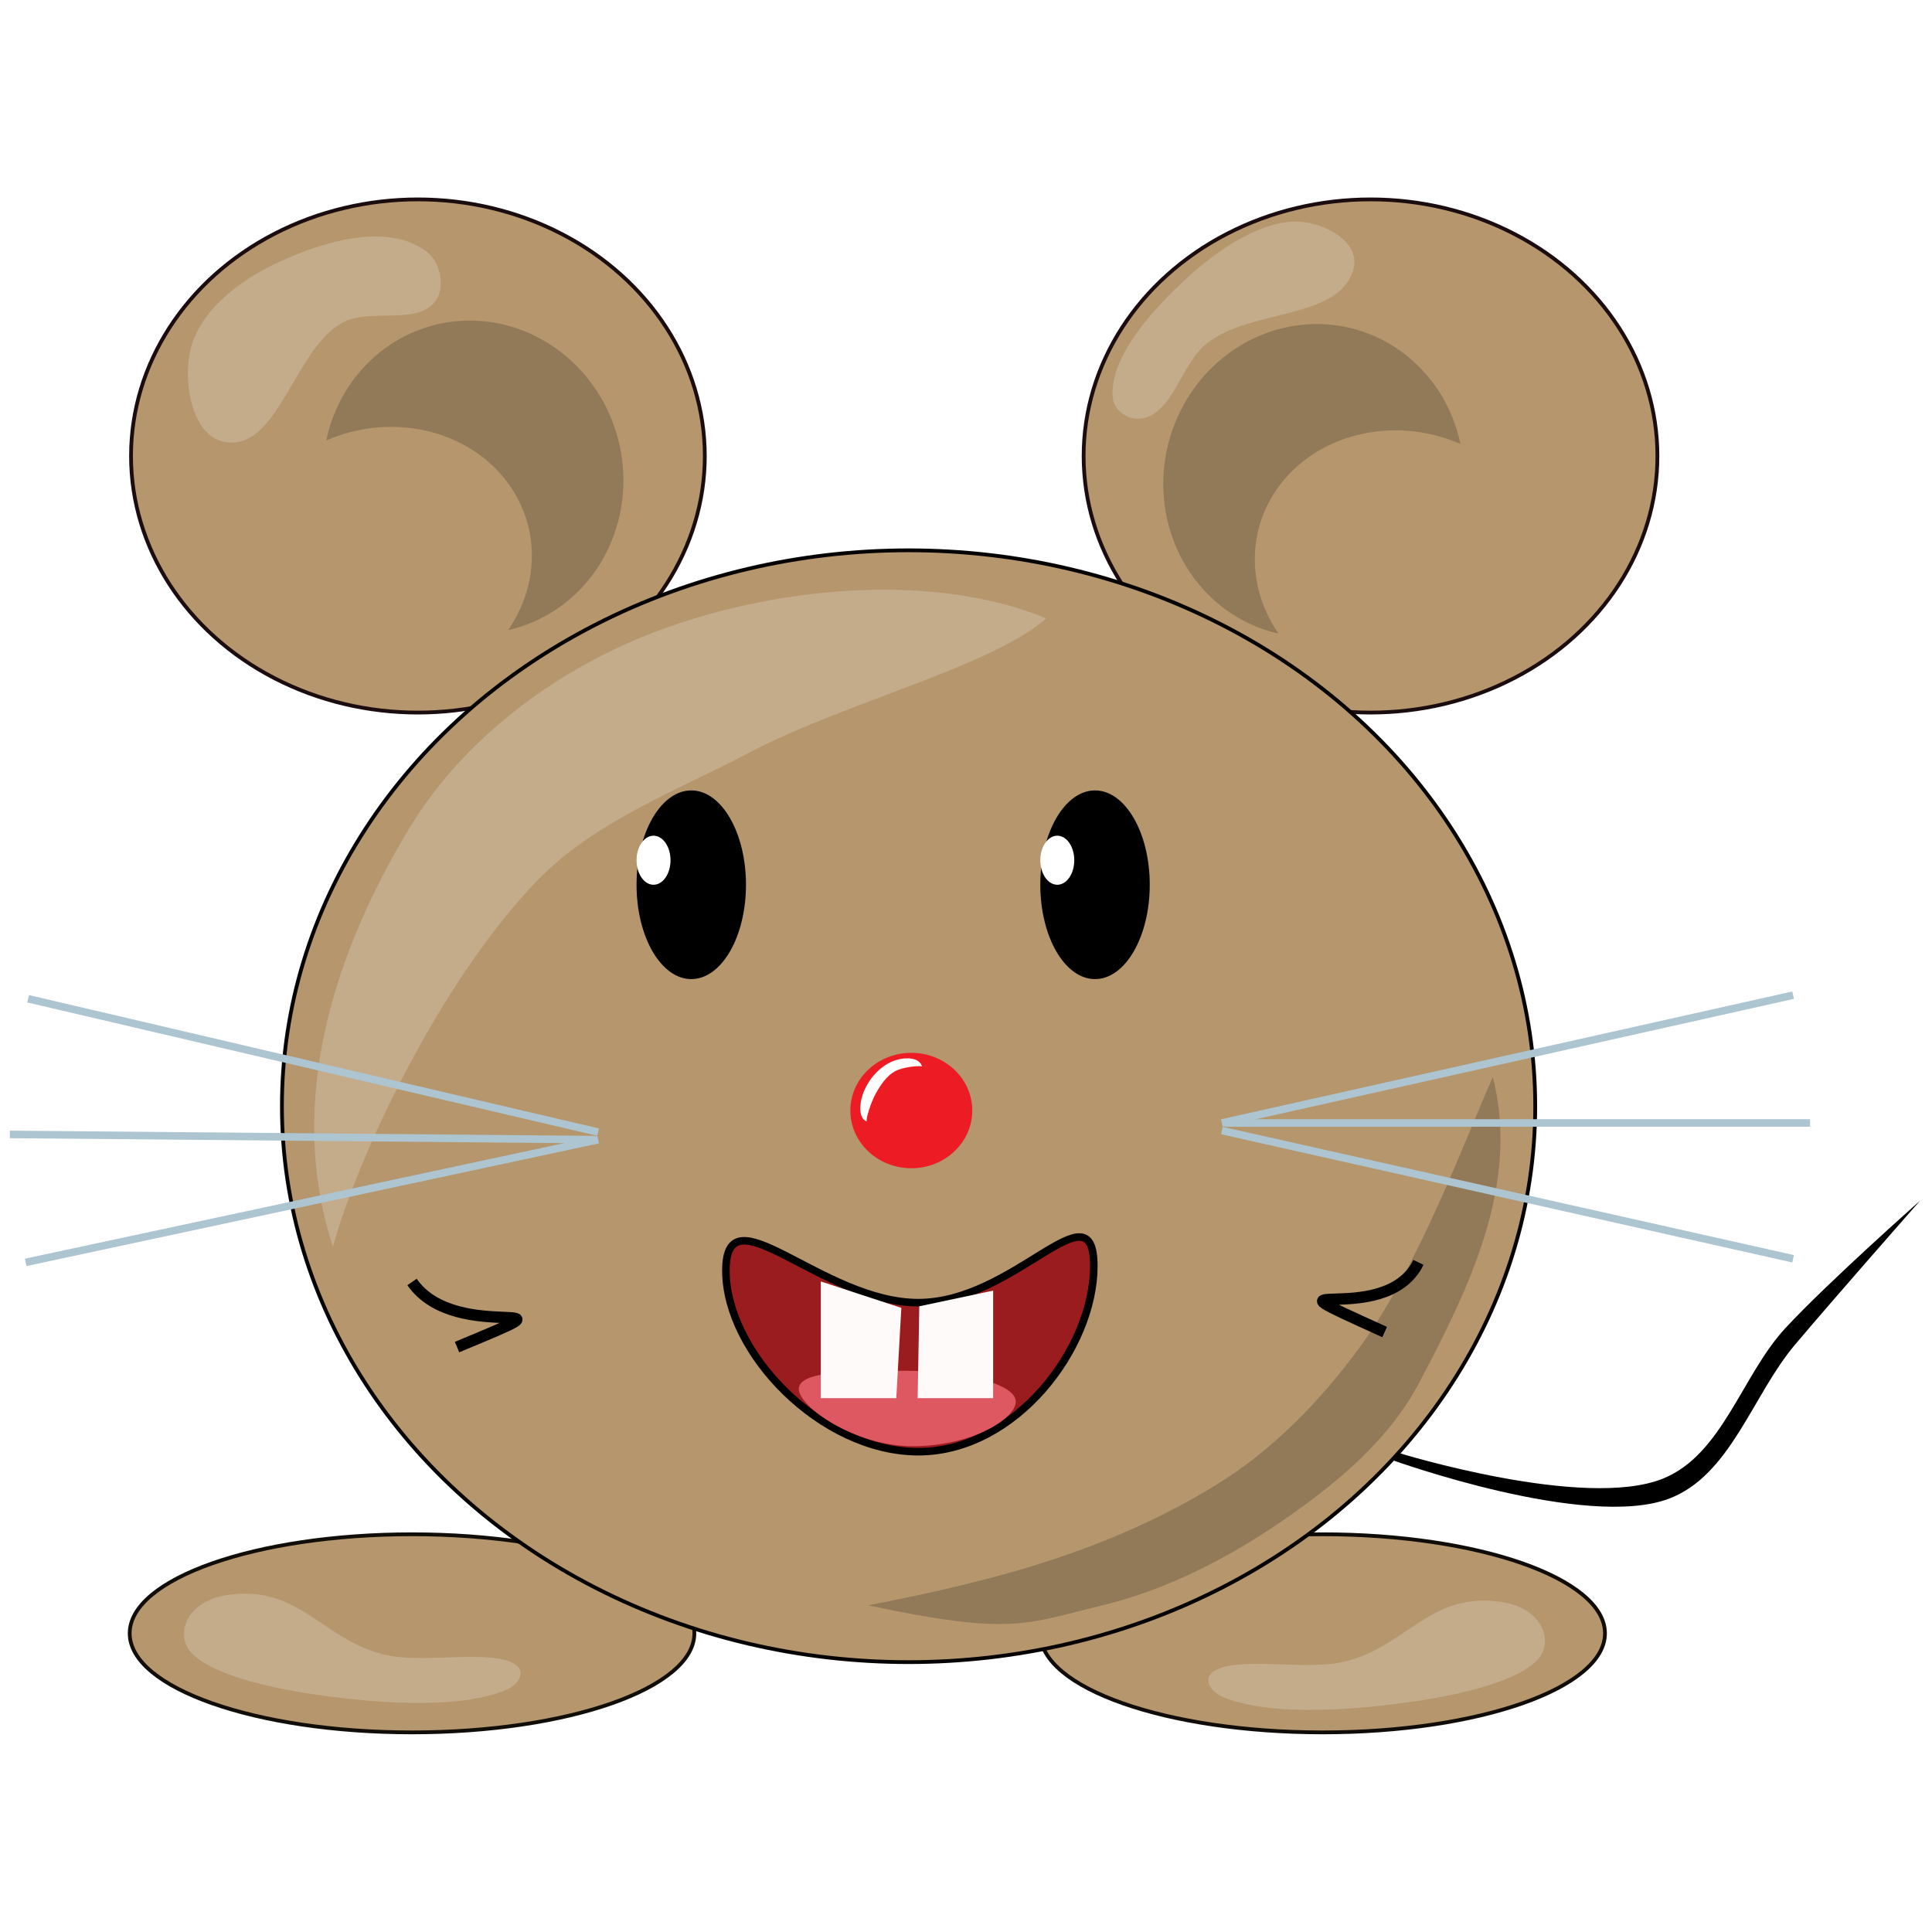 <?xml version="1.0" encoding="UTF-8" standalone="no"?>
<svg
   xmlns:dc="http://purl.org/dc/elements/1.1/"
   xmlns:cc="http://creativecommons.org/ns#"
   xmlns:rdf="http://www.w3.org/1999/02/22-rdf-syntax-ns#"
   xmlns:svg="http://www.w3.org/2000/svg"
   xmlns="http://www.w3.org/2000/svg"
   xmlns:sodipodi="http://sodipodi.sourceforge.net/DTD/sodipodi-0.dtd"
   xmlns:inkscape="http://www.inkscape.org/namespaces/inkscape"
   id="Mouse"
   version="1.1"
   xml:space="preserve"
   viewBox="0 0 512 512"
   enable-background="new 0 0 595.28 841.89"
   y="0px"
   x="0px"
   sodipodi:docname="ShowMouse.svg"
   inkscape:version="0.92.3 (2405546, 2018-03-11)"
   width="512"
   height="512"><defs
   id="defs3833"><filter
     inkscape:collect="always"
     style="color-interpolation-filters:sRGB"
     id="filter4881"
     x="-0.245"
     width="1.49"
     y="-0.235"
     height="1.471"><feGaussianBlur
       inkscape:collect="always"
       stdDeviation="8.037"
       id="feGaussianBlur4883" /></filter><filter
     inkscape:collect="always"
     style="color-interpolation-filters:sRGB"
     id="filter4929"
     x="-0.12"
     width="1.24"
     y="-0.147"
     height="1.294"><feGaussianBlur
       inkscape:collect="always"
       stdDeviation="3.346"
       id="feGaussianBlur4931" /></filter><filter
     inkscape:collect="always"
     style="color-interpolation-filters:sRGB"
     id="filter4985"
     x="-0.142"
     width="1.283"
     y="-0.174"
     height="1.347"><feGaussianBlur
       inkscape:collect="always"
       stdDeviation="3.954"
       id="feGaussianBlur4987" /></filter><filter
     inkscape:collect="always"
     style="color-interpolation-filters:sRGB"
     id="filter5065"
     x="-0.102"
     width="1.203"
     y="-0.09"
     height="1.181"><feGaussianBlur
       inkscape:collect="always"
       stdDeviation="2.501"
       id="feGaussianBlur5067" /></filter></defs><sodipodi:namedview
   pagecolor="#ffffff"
   bordercolor="#666666"
   borderopacity="1"
   objecttolerance="10"
   gridtolerance="10"
   guidetolerance="10"
   inkscape:pageopacity="0"
   inkscape:pageshadow="2"
   inkscape:window-width="1600"
   inkscape:window-height="837"
   id="namedview3831"
   showgrid="false"
   inkscape:zoom="1.3485292"
   inkscape:cx="255.75429"
   inkscape:cy="222.81905"
   inkscape:window-x="-8"
   inkscape:window-y="-8"
   inkscape:window-maximized="1"
   inkscape:current-layer="layer3"
   fit-margin-top="0"
   fit-margin-left="0"
   fit-margin-right="0"
   fit-margin-bottom="0" />


























<path
   d="M 284.676,516.323"
   id="path3826"
   inkscape:connector-curvature="0"
   style="fill:none;stroke:#000000;stroke-width:3" />
<g
   inkscape:groupmode="layer"
   id="layer1"
   inkscape:label="pamatattēls"
   style="display:inline"
   transform="translate(-110.678,-268)"><ellipse
     style="fill:#b5966d;stroke:#1b0c10"
     rx="76.03"
     ry="67.999"
     cy="388.84"
     cx="473.881"
     id="ellipse3774" /><ellipse
     style="fill:#b5966d;stroke:#1b0c10"
     rx="76.03"
     ry="67.999"
     cy="388.84"
     cx="221.431"
     id="ellipse3776" /><ellipse
     style="fill:#b5966d;stroke:#0f0c09"
     rx="74.822"
     ry="26.25"
     cy="700.85"
     cx="461.191"
     id="ellipse3778" /><ellipse
     style="fill:#b5966d;stroke:#110e09"
     rx="74.822"
     ry="26.25"
     cy="700.85"
     cx="219.871"
     id="ellipse3780" /><ellipse
     style="fill:#b5966d;stroke:#060304"
     rx="166.07"
     ry="147.32"
     cy="561.16"
     cx="351.461"
     id="ellipse3782" /><path
     style="fill:#ed1c24"
     d="M 180.871,805.6"
     id="path3794"
     inkscape:connector-curvature="0" /><path
     style="fill:#9b1c1f;stroke:#000000;stroke-width:2"
     d="m 400.551,603.52 c 0,21.815 -20.818,49.195 -46.5,49.195 -25.681,0 -51,-26.185 -51,-48 0,-21.815 25.319,8.5 51,8.5 25.68,0 46.5,-31.51 46.5,-9.7 z"
     id="path3808"
     inkscape:connector-curvature="0" /><path
     style="fill:#de5861"
     d="m 379.871,639.43 c 0,4.637 -11.869,11.833 -27.333,11.833 -15.464,0 -30.17,-10.52 -30.17,-15.16 0,-4.636 12.786,-4.834 28.25,-4.834 15.464,0 29.25,3.53 29.25,8.16 z"
     id="path3810"
     inkscape:connector-curvature="0" /><path
     style="fill:#b5966d;stroke:#000000"
     d="M 585.861,410.6"
     id="path3818"
     inkscape:connector-curvature="0" /><path
     id="path3053"
     sodipodi:nodetypes="csscsscc"
     style="fill:#000000;stroke-width:1.324"
     inkscape:connector-curvature="0"
     d="m 481.075,652.961 c 0,0 49.461,15.338 70.337,6.873 15.782,-6.399 20.847,-27.396 32.459,-39.918 11.179,-12.055 35.712,-33.782 35.712,-33.782 0,0 -22.329,25.321 -33.227,38.242 -11.318,13.419 -17.047,34.62 -33.394,40.793 -21.943,8.287 -73.191,-10.191 -73.191,-10.191 z" /></g><g
   inkscape:groupmode="layer"
   id="layer3"
   inkscape:label="gaisma"
   style="display:inline"
   transform="translate(-110.678,-268)"><path
     style="fill:#ffffff;fill-opacity:0.198;stroke:none;stroke-width:1px;stroke-linecap:butt;stroke-linejoin:miter;stroke-opacity:1;filter:url(#filter4929)"
     d="m 169.83,385.025 c -8.284,-1.819 -10.615,-15.591 -8.796,-23.874 2.414,-10.993 13.621,-19.235 23.874,-23.874 11.854,-5.364 28.63,-10.434 38.953,-2.513 3.389,2.6 4.797,8.956 2.513,12.566 -4.617,7.297 -17.617,2.028 -25.131,6.283 -12.886,7.296 -16.95,34.591 -31.414,31.414 z"
     id="path4768"
     inkscape:connector-curvature="0"
     sodipodi:nodetypes="aaaaaaa" /><path
     sodipodi:nodetypes="aaaaaaa"
     inkscape:connector-curvature="0"
     id="path4794"
     d="m 134.702,228.693 c -8.284,-1.819 -10.615,-15.591 -8.796,-23.874 2.414,-10.993 13.621,-19.235 23.874,-23.874 11.854,-5.364 28.63,-10.434 38.953,-2.513 3.389,2.6 4.797,8.956 2.513,12.566 -4.617,7.297 -17.617,2.028 -25.131,6.283 -12.886,7.296 -16.95,34.591 -31.414,31.414 z"
     style="fill:#ffffff;fill-opacity:0.198;stroke:none;stroke-width:1px;stroke-linecap:butt;stroke-linejoin:miter;stroke-opacity:1;filter:url(#filter4985)"
     transform="matrix(-0.465,0.846,0.766,0.237,356.687,171.688)" /><path
     style="fill:#030000;fill-opacity:0.198;stroke:none;stroke-opacity:1;filter:url(#filter4881)"
     d="m 274.61,384.895 a 41.592,39.743 76.089 0 0 -48.578,-30.817 41.592,39.743 76.089 0 0 -28.891,30.658 35.584,39.281 76.089 0 1 6.86,-2.347 35.584,39.281 76.089 0 1 46.686,25.096 35.584,39.281 76.089 0 1 -5.319,27.465 41.592,39.743 76.089 0 0 0.662,-0.128 41.592,39.743 76.089 0 0 28.579,-49.927 z"
     id="path4800"
     inkscape:connector-curvature="0" /><path
     inkscape:connector-curvature="0"
     id="path4989"
     d="m 465.336,233.614 a 41.592,39.743 76.089 0 0 -48.578,-30.817 41.592,39.743 76.089 0 0 -28.891,30.658 35.584,39.281 76.089 0 1 6.86,-2.347 35.584,39.281 76.089 0 1 46.686,25.096 35.584,39.281 76.089 0 1 -5.319,27.465 41.592,39.743 76.089 0 0 0.662,-0.128 41.592,39.743 76.089 0 0 28.579,-49.927 z"
     style="fill:#030000;fill-opacity:0.198;stroke:none;stroke-opacity:1;filter:url(#filter4881)"
     transform="matrix(-1,0,0,1,885.576,152.206)" /><path
     style="fill:#ffffff;fill-opacity:0.198;stroke:none;stroke-width:1px;stroke-linecap:butt;stroke-linejoin:miter;stroke-opacity:1;filter:url(#filter4929)"
     d="m 134.702,228.693 c -8.284,-1.819 -10.615,-15.591 -8.796,-23.874 2.414,-10.993 13.621,-19.235 23.874,-23.874 11.854,-5.364 28.63,-10.434 38.953,-2.513 3.389,2.6 4.797,8.956 2.513,12.566 -4.617,7.297 -17.617,2.028 -25.131,6.283 -12.886,7.296 -16.95,34.591 -31.414,31.414 z"
     id="path4997"
     inkscape:connector-curvature="0"
     sodipodi:nodetypes="aaaaaaa"
     transform="matrix(-1.323,-0.052,0.022,-0.565,681.272,828.676)" /><path
     style="fill:#ffffff;fill-opacity:0.198;stroke:none;stroke-width:1px;stroke-linecap:butt;stroke-linejoin:miter;stroke-opacity:1;filter:url(#filter4929)"
     d="m 118.841,251.294 c -4.854,-18.19 0.339,-36.753 7.755,-51.757 5.61,-11.349 15.407,-20.023 25.599,-24.508 12.062,-5.309 27.292,-6.834 38.436,-1.246 -5.31,5.881 -20.217,10.341 -29.899,16.579 -7.354,4.738 -15.565,8.467 -21.338,15.788 -9.771,12.392 -18.046,33.921 -20.552,45.144 z"
     id="path5009"
     inkscape:connector-curvature="0"
     sodipodi:nodetypes="caacaac"
     transform="matrix(2.633,0,0,2.149,-113.999,58.394)" /><path
     inkscape:connector-curvature="0"
     id="path5015"
     d="m 410.148,444.13 c -6.353,-10.011 -16.312,-19.411 -32.048,-25.673 -15.037,-5.984 -16.082,-8.361 -57.08,-10.367 27.613,9.572 48.612,18.829 62.09,32.611 7.32,7.485 9.716,16.731 9.191,26.17 -0.795,14.294 -13.994,35.324 -18.616,44.818 27.185,-14.289 34.153,-31.609 39.796,-47.063 2.7,-7.394 0.566,-14.349 -3.334,-20.494 z"
     style="fill:#030000;fill-opacity:0.198;stroke:none;stroke-opacity:1;filter:url(#filter4881)"
     transform="matrix(0.875,0.271,1.153,-1.489,-410.657,1214.074)"
     sodipodi:nodetypes="aacaacaa" /><path
     sodipodi:nodetypes="aaaaaaa"
     inkscape:connector-curvature="0"
     id="path5084"
     d="m 134.702,228.693 c -8.284,-1.819 -10.615,-15.591 -8.796,-23.874 2.414,-10.993 13.621,-19.235 23.874,-23.874 11.854,-5.364 28.63,-10.434 38.953,-2.513 3.389,2.6 4.797,8.956 2.513,12.566 -4.617,7.297 -17.617,2.028 -25.131,6.283 -12.886,7.296 -16.95,34.591 -31.414,31.414 z"
     style="fill:#ffffff;fill-opacity:0.198;stroke:none;stroke-width:1px;stroke-linecap:butt;stroke-linejoin:miter;stroke-opacity:1;filter:url(#filter4929)"
     transform="matrix(1.323,-0.052,-0.022,-0.565,-1.732,826.828)" /></g><g
   inkscape:groupmode="layer"
   id="layer5"
   inkscape:label="gaisma 2"
   style="display:none"
   transform="translate(-110.678,-268)"><path
     inkscape:connector-curvature="0"
     id="path5017"
     d="m 361.818,390.739 a 41.592,39.743 76.089 0 0 -48.578,-30.817 41.592,39.743 76.089 0 0 -28.891,30.658 35.584,39.281 76.089 0 1 6.86,-2.347 35.584,39.281 76.089 0 1 46.686,25.096 35.584,39.281 76.089 0 1 -5.319,27.465 41.592,39.743 76.089 0 0 0.662,-0.128 41.592,39.743 76.089 0 0 28.579,-49.927 z"
     style="display:inline;fill:#030000;fill-opacity:0.198;stroke:none;stroke-opacity:1;filter:url(#filter4881)"
     transform="matrix(0.082,0.827,-0.845,0.08,673.166,264.281)" /><g
     style="display:inline;filter:url(#filter4929)"
     transform="matrix(0.83,-0.246,0.259,0.674,150.44,445.86)"
     id="g5023"><path
       style="fill:#ffffff;fill-opacity:0.312;stroke:none;stroke-width:1px;stroke-linecap:butt;stroke-linejoin:miter;stroke-opacity:1;filter:url(#filter5065)"
       d="m 132.392,240.815 c -9.186,-3.489 -2.759,-24.598 1.792,-35.501 4.7,-11.26 14.065,-20.977 23.92,-25.08 7.062,-2.941 15.455,-2.147 21.706,1.798 5.248,3.312 13.291,9.871 10.795,16.805 -4.897,13.611 -25.324,0.251 -35.951,8.046 -10.208,7.488 -11.501,38.02 -22.263,33.933 z"
       id="path5019"
       inkscape:connector-curvature="0"
       sodipodi:nodetypes="aaaaaaa" /></g></g><g
   inkscape:groupmode="layer"
   id="layer4"
   inkscape:label="seja"
   style="display:inline"
   transform="translate(-110.678,-268)"><ellipse
     style="display:inline"
     cy="502.47"
     cx="400.871"
     rx="14.5"
     ry="25"
     id="ellipse3784" /><ellipse
     style="display:inline;fill:#ffffff"
     cy="495.97"
     cx="390.871"
     rx="4.5"
     ry="6.5"
     id="ellipse3786" /><ellipse
     style="display:inline"
     cy="502.47"
     cx="293.871"
     rx="14.5"
     ry="25"
     id="ellipse3788" /><ellipse
     style="display:inline;fill:#ffffff"
     cy="495.97"
     cx="283.871"
     rx="4.5"
     ry="6.5"
     id="ellipse3790" /><ellipse
     style="display:inline;fill:#ed1c24;stroke-width:1.606"
     cy="562.305"
     cx="352.188"
     rx="16.153"
     ry="15.291"
     id="ellipse3792" /><polygon
     style="display:inline;fill:#fffafa"
     points="340,450.43 340,478.92 320,478.92 320.43,454.58 "
     id="polygon3814"
     transform="translate(33.871,159.6)" /><polygon
     style="display:inline;fill:#fffafa"
     points="315.67,455 314.33,478.92 294.33,478.92 294.33,448 "
     id="polygon3816"
     transform="translate(33.871,159.6)" /><path
     style="display:inline;fill:none;stroke:#000000;stroke-width:3"
     d="m 219.871,607.74 c 11.93,17.249 48.514,2.029 11.93,17.249"
     id="path3822"
     inkscape:connector-curvature="0" /><path
     style="display:inline;fill:none;stroke:#000000;stroke-width:3"
     d="m 486.571,602.54 c -8.948,18.465 -46.63,1.396 -8.948,18.465"
     id="path3824"
     inkscape:connector-curvature="0" /><path
     style="display:inline;fill:#ffffff;fill-opacity:1;stroke-width:0.628"
     d="m 348.532,548.814 c -4.317,1.134 -7.933,5.266 -9.277,9.406 -0.729,2.246 -1.172,6.041 1.11,6.983 -0.25,-0.736 1.119,-5.113 2.389,-7.376 1.26,-2.244 2.776,-4.605 5.047,-5.899 2.118,-1.206 6.598,-1.574 7.242,-1.306 -0.856,-2.524 -4.333,-2.38 -6.512,-1.807 z"
     id="ellipse923"
     inkscape:connector-curvature="0"
     sodipodi:nodetypes="aacaaca" /></g><g
   inkscape:groupmode="layer"
   id="layer2"
   inkscape:label="ūsas"
   style="display:inline"
   transform="translate(-110.678,-268)"><line
     style="display:inline;fill:none;fill-opacity:1;stroke:#acc5d0;stroke-width:2;stroke-opacity:1"
     y2="532.68"
     y1="568.02"
     x2="118.127"
     x1="269.191"
     id="line3796" /><line
     style="display:inline;fill:none;fill-opacity:1;stroke:#acc5d0;stroke-width:2;stroke-opacity:1"
     y2="602.54"
     y1="570.03"
     x2="117.486"
     x1="269.191"
     id="line3798" /><line
     style="display:inline;fill:none;fill-opacity:1;stroke:#acc5d0;stroke-width:2;stroke-opacity:1"
     y2="568.63"
     y1="570.02"
     x2="113.291"
     x1="268.431"
     id="line3800" /><line
     style="display:inline;fill:none;fill-opacity:1;stroke:#acc5d0;stroke-width:2;stroke-opacity:1"
     y2="601.59"
     y1="567.61"
     x2="585.861"
     x1="434.481"
     id="line3802" /><line
     style="display:inline;fill:none;fill-opacity:1;stroke:#acc5d0;stroke-width:2;stroke-opacity:1"
     y2="531.73"
     y1="565.6"
     x2="585.871"
     x1="434.471"
     id="line3804" /><line
     style="display:inline;fill:none;fill-opacity:1;stroke:#acc5d0;stroke-width:2;stroke-opacity:1"
     y2="565.6"
     y1="565.6"
     x2="590.371"
     x1="435.231"
     id="line3806" /></g></svg>